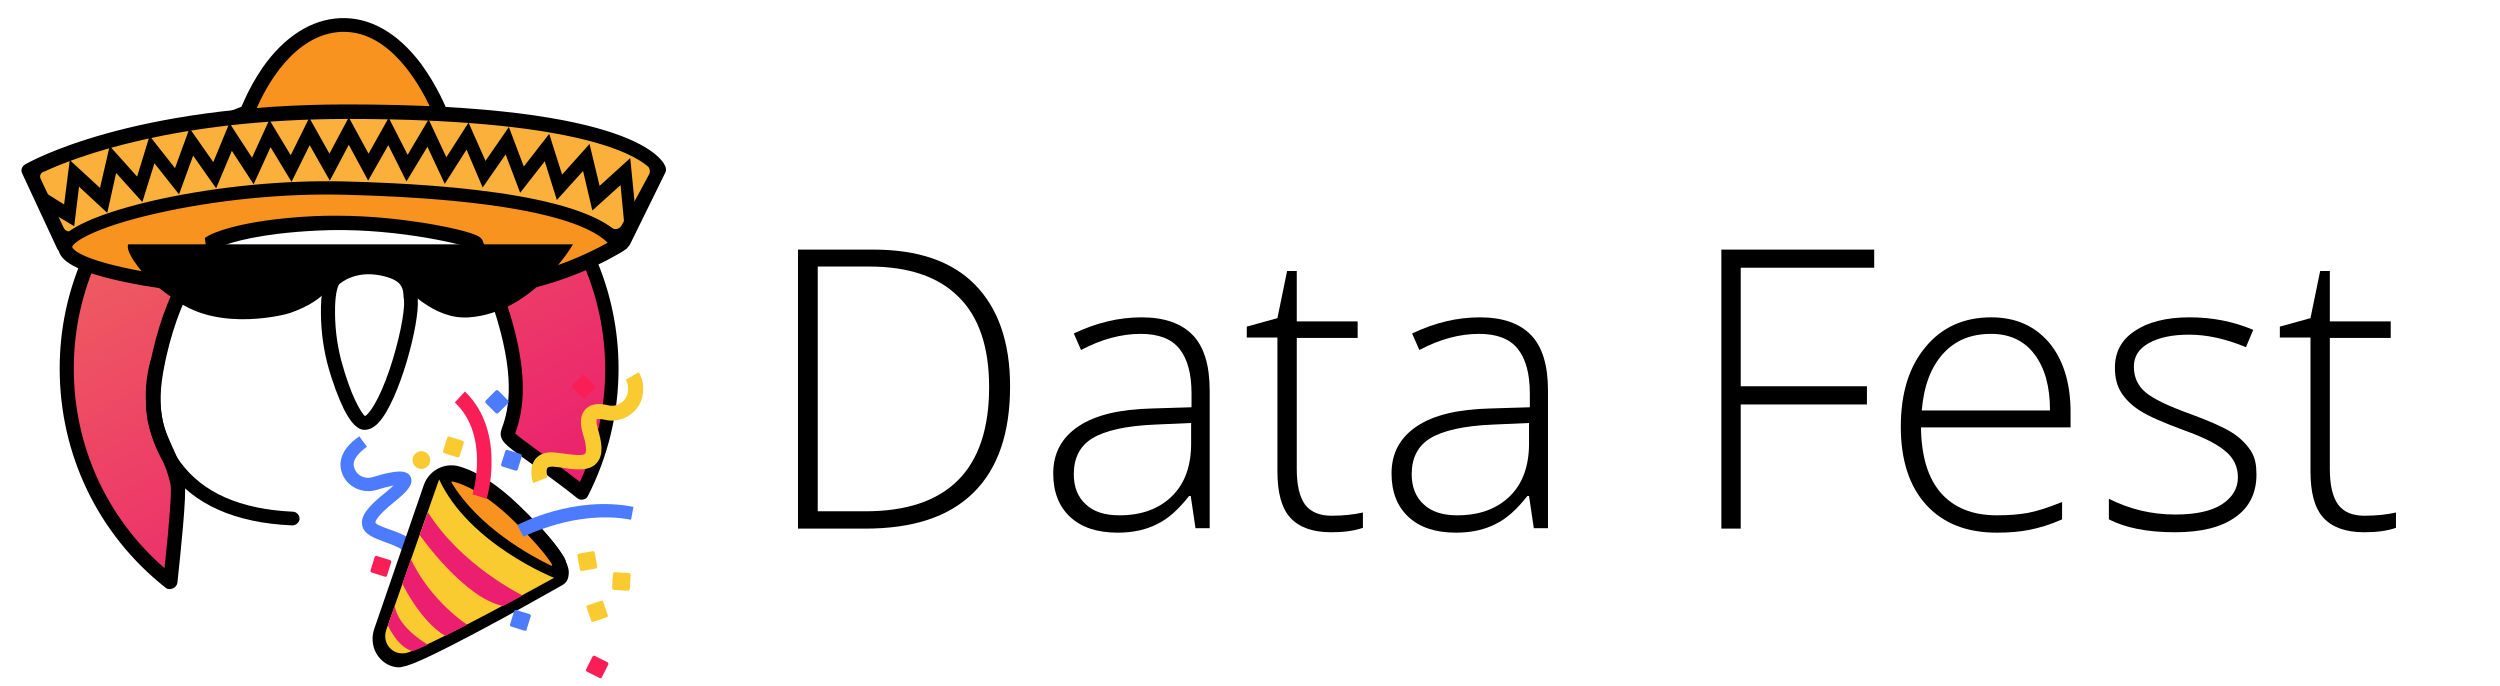 <?xml version="1.0" encoding="utf-8"?>
<!-- Generator: Adobe Illustrator 22.1.0, SVG Export Plug-In . SVG Version: 6.00 Build 0)  -->
<svg version="1.1" id="Layer_1" xmlns="http://www.w3.org/2000/svg" xmlns:xlink="http://www.w3.org/1999/xlink" x="0px" y="0px"
	 viewBox="0 0 620 170.1" style="enable-background:new 0 0 620 170.1;" xml:space="preserve">
<style type="text/css">
	.st0{fill:url(#SVGID_1_);}
	.st1{fill:#F7931E;}
	.st2{fill:#FBB03B;}
	.st3{fill:#4C7BFF;}
	.st4{fill:#F9CB31;}
	.st5{fill:#EB1E6F;}
	.st6{fill:#FA1E57;}
	.st7{fill:#4C7BFB;}
</style>
<path d="M28,96.8c-0.1-0.1-0.1-0.2-0.2-0.3C27.9,96.6,28,96.7,28,96.8z"/>
<linearGradient id="SVGID_1_" gradientUnits="userSpaceOnUse" x1="50.323" y1="32.896" x2="112.486" y2="140.565">
	<stop  offset="0" style="stop-color:#EF645E"/>
	<stop  offset="1" style="stop-color:#EB1E6F"/>
</linearGradient>
<path class="st0" d="M144.2,122.2c4.7-9.2,7.4-19.7,7.4-30.8c0-37.3-30.2-67.6-67.6-67.6S16.5,54.1,16.5,91.4
	c0,21.4,10,40.6,25.6,52.9c1.4-12,2.3-22.6,1.9-24.4c-2.4-11.2-9.1-12.4-4.5-32C48.8,47.2,79.2,42,95.6,45.8
	c12.8,3,22.6,13,28.3,29.9c5.6,16.8,4.3,25.5,2.2,31.1c-0.6,1.7-0.5,1.6,8.2,7.9C137.9,117.3,141.2,119.7,144.2,122.2"/>
<path d="M42.1,146.1c-0.4,0-0.8-0.1-1.1-0.4c-16.7-13.2-26.2-33-26.2-54.3c0-38.2,31.1-69.3,69.3-69.3s69.3,31.1,69.3,69.3
	c0,11.1-2.6,21.8-7.6,31.6c-0.2,0.5-0.7,0.8-1.2,0.9c-0.5,0.1-1,0-1.5-0.4c-2.7-2.2-5.6-4.3-8.7-6.6l-3.3-2.4
	c-3.5-2.5-5.1-3.7-5.9-4.6c-1.4-1.5-1.1-2.7-0.7-3.8c1.8-4.8,3.4-13.1-2.2-30c-5.3-15.9-14.7-25.8-27-28.7
	c-3.9-0.9-17.7-3.2-31.5,5.4c-11.1,7-18.7,18.9-22.5,35.4c-3,13-0.9,17.4,1.4,22.5c1.1,2.4,2.3,5.1,3.1,8.8c0.6,2.7-1.1,18.4-1.8,25
	c-0.1,0.6-0.5,1.2-1.1,1.4C42.6,146,42.4,146.1,42.1,146.1z M84.1,25.6c-36.3,0-65.8,29.5-65.8,65.8c0,19.1,8.1,37,22.5,49.5
	c1.3-12.1,1.8-19.5,1.5-20.7c-0.7-3.3-1.8-5.7-2.9-8c-2.5-5.5-4.9-10.6-1.6-24.7c4-17.5,12.1-30.1,24.1-37.6
	c10.1-6.3,22.8-8.4,34.2-5.8c13.6,3.2,23.8,13.9,29.5,31c6,18,4.1,27,2.2,32.3c0,0,0,0.1,0,0.1c0.6,0.6,2.6,2.1,5.5,4.2l3.3,2.4
	c2.5,1.8,4.9,3.6,7.2,5.4c4.2-8.8,6.3-18.3,6.3-28.1C149.9,55.1,120.4,25.6,84.1,25.6z"/>
<path d="M90.4,106.6c-1.7,0-3.3-1.6-5.1-5.1c-1.4-2.9-2.9-6.8-4.1-11.3C80,85.5,79.5,81,79.6,76c0.1-5.5,1.5-7.4,1.9-7.8
	c0,0,0,0,0,0c0.2-0.2,5-4.9,13.4-3.4c8.3,1.5,8.5,6,8.7,8.7c0,0.2,0,0.5,0,0.7c0.5,6.1-4.6,25.1-9.7,30.6
	C92.8,106,91.6,106.6,90.4,106.6C90.4,106.6,90.4,106.6,90.4,106.6z M84.1,70.5c-0.2,0.3-0.9,1.7-1,5.6c-0.1,4.7,0.4,8.9,1.5,13.2
	c2.4,9,5,13.1,5.9,13.9c0.9-0.4,3.4-3.5,6.2-11.8c2.2-6.6,3.7-13.9,3.5-16.8c0-0.3,0-0.5-0.1-0.8c-0.1-2.4-0.3-4.4-5.8-5.5
	C88.2,67.1,84.7,70,84.1,70.5z M84.1,70.5C84.1,70.6,84,70.6,84.1,70.5C84,70.6,84.1,70.6,84.1,70.5z M84.1,70.5L84.1,70.5
	L84.1,70.5z"/>
<path d="M72.5,130.3C72.5,130.3,72.5,130.3,72.5,130.3c-14.2-0.6-24.5-5.2-30.6-13.6c-6.5-9-6.6-20.2-4.6-27.1
	c0.3-0.9,1.2-1.5,2.2-1.2c0.9,0.3,1.5,1.2,1.2,2.2c-1.4,4.9-2.1,15.6,4.1,24.1c5.5,7.5,14.8,11.6,27.8,12.2c1,0,1.7,0.9,1.7,1.8
	C74.2,129.6,73.4,130.3,72.5,130.3z"/>
<g>
	<g>
		<g>
			<path class="st1" d="M86.2,28.2l-25.2,0.5c0,0,7.3-21.7,23.6-22.5c16.3-0.8,24.7,21.8,24.7,21.8L86.2,28.2z"/>
			<path d="M58.4,30.5l0.8-2.3c0.1-0.2,2-5.7,5.9-11.4c5.4-7.7,12.1-12,19.3-12.3c7.3-0.3,14.2,3.6,20,11.3
				c4.2,5.7,6.4,11.4,6.5,11.6l0.9,2.3l-25.6,0.2L58.4,30.5z M85.3,7.9c-0.2,0-0.5,0-0.7,0C72.8,8.5,65.9,21.6,63.6,27l22.6-0.5
				l20.4-0.1C104,21,96.8,7.9,85.3,7.9z"/>
		</g>
		<g>
			<path class="st2" d="M91.5,47.6c-3.2,0-4.5,0-4.7,0c-3,0.1-35.2,1.5-53.3,5.3c0,0-15.3,3.2-17.2,9L7.1,42.3c0,0,25-14.7,79-14.7
				c72.7,0,77.3,14.4,77.3,14.4l0,0l-10.1,18.7C153.3,60.7,148.8,48.4,91.5,47.6z"/>
			<path d="M16,62.6c-0.8,0.1-1.5-0.3-1.8-0.9L5.5,43c-0.4-0.8-0.1-1.7,0.7-2.2h0c1-0.6,26.1-14.9,79.8-14.9c0,0,0.1,0,0.1,0
				c71.9,0,78.5,14,79,15.6l0,0.1c0.1,0.4,0.1,0.8-0.1,1.2l-8.6,17.5c-0.9,2.2-4.4,2.2-4.8,0.8l0.1,0.5c-0.1-0.2-0.2-0.9-0.3-1
				C150,58.7,140.6,50,91.4,49.3c-2.7,0-4.1,0-4.5,0l-0.3,0c-8.3,0.4-36.5,1.9-52.7,5.2c-5.2,1.1-13.6,3.9-15.6,7.2
				c-0.3,0.4-0.7,0.7-1.2,0.8L16,62.6z M151.6,61.3L151.6,61.3L151.6,61.3z M10.1,44.4c1.3,2.7,4.2,8.9,5.7,12.1
				c0.4,0.9,1.6,1.2,2.5,0.6c5.1-3.7,13.7-5.6,15-5.8c16-3.3,42.6-4.8,53.3-5.3l0.3,0c0.6,0,2.1-0.1,4.8,0l0,0
				c39.1,0.6,54.3,6.4,60,10.5c0.8,0.6,1.9,0.3,2.4-0.5l6.9-12.8c0.3-0.6,0.2-1.4-0.3-1.9c-3.9-3.4-19.1-11.8-74.4-11.8
				c0,0-0.1,0-0.1,0c-42.8,0-67.3,9.4-75.1,13C10.1,42.7,9.7,43.6,10.1,44.4z"/>
		</g>
		<g>
			<path class="st1" d="M54.3,71.5c0,0-35.3-3-38-9.6c-2.5-6.1,34.5-16.2,69.2-15.3c40.5,1,63.3,6.3,67.8,14.1
				c0,0-16.3,10.5-36.3,10.8c0,0,2.5-10.2,0.7-11.4c-1.8-1.2-20.8-5.7-39.6-4.8c-18.8,1-25.4,4.6-25.4,4.6L54.3,71.5z"/>
			<path d="M56.3,73.4l-2.2-0.2c-0.1,0-9-0.8-18.1-2.3c-17.3-3-20.5-6.2-21.3-8.3c-0.3-0.8-0.5-2.1,0.6-3.5
				c5.1-6.9,39.2-14.9,70.3-14.1c28.1,0.7,62.9,3.9,69.4,15l0.6,1.1c0.1,0.2,0,0.4-0.1,0.5l-1,0.7c-0.7,0.4-17,10.8-37.3,11.1
				l-2.3,0l0.5-2.2c1-4.1,1.6-8.5,1.2-9.7c-2.5-1.1-20.4-5.3-38.2-4.3c-14,0.7-21.1,2.9-23.5,3.9L56.3,73.4z M83.6,53.5
				c8.2,0,15.8,0.9,21,1.7c5.8,0.9,12.6,2.4,14.2,3.5c0.7,0.4,2.5,1.7,0.5,11c14.7-0.8,27.1-7.1,31.4-9.5
				c-3.9-4-17.5-10.7-65.3-11.9c-15-0.4-31.9,1.3-46.5,4.6c-15.5,3.5-20.9,7.2-21,8.4c0.2,0.5,2.1,3.3,18.6,6.2
				c6.3,1.1,12.4,1.8,15.6,2.1L50.8,59l1-0.6c0.3-0.2,7.2-3.9,26.2-4.8C79.9,53.5,81.8,53.5,83.6,53.5z"/>
		</g>
	</g>
	<polygon points="13.2,53 18.4,56.1 19.6,46.3 26.6,52.8 28.8,42.9 35.3,50.1 38.3,40.5 44.4,48.2 47.9,38.6 53.6,46.7 57.5,37.4 
		62.9,45.7 67.1,36.5 72.3,45.1 76.8,36 81.8,44.8 86.5,35.9 91.3,44.8 96.3,36 100.8,45 106,36.4 110.3,45.6 115.7,37.1 
		119.7,46.5 125.4,38.3 129,47.8 135.1,40 138.1,49.6 144.6,42.4 146.9,52.2 153.9,45.9 154.8,55.4 157.6,54.1 160.1,49.2 
		157.4,50.4 156.3,39.2 148.7,46.1 146.2,35.7 139.4,43.3 136.2,33.2 129.9,41.3 126.2,31.5 120.4,39.9 116.2,30.4 110.7,39 
		106.3,29.6 101.1,38.4 96.4,29.2 91.4,38.1 86.5,29.1 81.7,38.1 76.7,29.2 72.1,38.5 66.8,29.7 62.5,39.1 56.9,30.5 52.9,40.2 
		47,31.8 43.4,41.7 37.1,33.7 34,43.8 27.2,36.2 24.8,46.6 17.3,39.7 15.9,50.7 10.9,47.6 	"/>
</g>
<path d="M31.8,60.6h110.3c0,0-9.7,16.9-25.7,18.1c-8.9,0.7-15.6-7.2-19.3-10.5c-2.8-2.4-5.4-3-11.5,0c-4.1,2-4,6-13.6,9.4
	C71,78,54.7,82.3,44,74.7c-1.6-1.1-6.5-4.2-9.8-8.6C30.9,61.8,31.8,60.7,31.8,60.6"/>
<path class="st3" d="M102.1,144.8l-2.7-1.7l1.4,0.9l-1.4-0.9c0.5-0.8,1.7-3.4,1.2-5.3c-0.3-0.9-0.9-1.6-2-2.1
	c-1-0.5-2.1-0.9-3.2-1.3c-2.7-1-5.2-1.9-5.6-4.2c-0.4-2.2,1.4-4.6,6.1-8.3c0.7-0.6,1.3-1.1,1.7-1.5c-0.9,0.2-2.3,0.5-4.2,1.1
	c-3.4,1-7-0.6-8.4-3.7c-1-2.3-1.2-5.9,4.1-9.6l1.9,2.6c-4.2,3-3.3,4.9-3,5.6c0.7,1.7,2.7,2.5,4.5,1.9c5.9-1.8,8.4-1.8,9.3-0.1
	c0.9,1.8-0.8,3.7-3.8,6.1c-5,4-4.9,5.2-4.9,5.3c0.1,0.5,2.4,1.3,3.5,1.7c1.1,0.4,2.3,0.8,3.5,1.4c1.9,0.9,3.2,2.4,3.7,4.2
	C104.7,140.5,102.4,144.4,102.1,144.8z"/>
<g>
	<g>
		<path class="st1" d="M127,127c-5.9-5.6-10.6-8-13.8-9c-2.5-0.8-5.1,0.6-6,3.1L95,156.8c-0.7,2-0.1,4.2,1.5,5.4
			c0.8,0.6,1.8,1,3.2,0.8c4.3-0.5,38.4-19.8,38.4-19.8C139.6,142.4,138.4,138,127,127z"/>
		<path d="M99.1,165.5c-1.5,0-2.9-0.5-4-1.4c-2.4-1.9-3.3-5.1-2.3-8.1l12.3-35.7c1.3-3.7,5.2-5.7,8.9-4.6c4.7,1.4,9.6,4.7,14.7,9.6
			c13,12.5,12.5,16.2,12.3,17.4c-0.1,1.1-0.7,2-1.7,2.5c-8.1,4.6-34.9,19.6-39.3,20.1C99.7,165.4,99.4,165.5,99.1,165.5z
			 M111.8,120.2c-1,0-2,0.7-2.3,1.7l-12.3,35.7c-0.4,1-0.1,2.2,0.7,2.8c0.4,0.3,0.9,0.4,1.5,0.3c2.5-0.4,20.5-9.9,36.7-19
			c-0.5-1.3-2.5-5-10.8-12.9l0,0c-5.7-5.5-10.1-7.6-12.8-8.5C112.3,120.2,112.1,120.2,111.8,120.2z M137,141.2
			C137,141.2,137,141.2,137,141.2C137,141.2,137,141.2,137,141.2z"/>
	</g>
	<g>
		<g>
			<path class="st1" d="M127.7,127c-6.6-6.2-11.8-8.5-15.1-9.3c-1.7-0.4-3,1.4-2.1,2.9c6.8,11.3,19.5,18.4,25.4,21.3
				c1.7,0.8,3.5-1.1,2.5-2.7C136.9,136.5,133.6,132.6,127.7,127z"/>
			<path d="M136.8,143.8c-0.5,0-1.1-0.1-1.6-0.4c-6.8-3.3-19.3-10.5-26.1-21.9c-0.8-1.3-0.7-2.9,0.2-4.1c0.9-1.2,2.4-1.7,3.8-1.4
				c3.4,0.8,8.9,3.2,15.8,9.7h0c5.4,5.1,9.1,9.3,11,12.5c0.8,1.4,0.7,3.1-0.4,4.3C138.7,143.4,137.8,143.8,136.8,143.8z
				 M112.2,119.4c0,0-0.1,0-0.2,0.1c-0.1,0.1,0,0.2,0,0.2c6.6,11,19.5,18.1,24.7,20.6c0.1,0,0.1,0.1,0.2-0.1c0.1-0.1,0.1-0.2,0-0.2
				c-1.2-2-4-5.6-10.4-11.7h0C120.1,122.3,115.2,120.1,112.2,119.4C112.2,119.4,112.2,119.4,112.2,119.4z"/>
		</g>
	</g>
	<path class="st4" d="M108.9,118.9l-13.1,37.3c-0.5,1.5-0.3,3.2,0.8,4.4c0.8,0.9,2,1.6,3.8,1.4c4.1-0.5,37-18.7,37-18.7
		S116.4,135,108.9,118.9z"/>
	<g>
		<path class="st5" d="M97.9,150.2l-1.7,4.9c0,0,2.4,5.5,6.2,6.4l3.7-1.6C106.1,159.8,98.7,155.8,97.9,150.2z"/>
		<path class="st5" d="M101.9,138.7l-2.1,6.1c0,0,4.4,9.2,10.6,12.9l5.5-2.8C115.8,155,106.8,149,101.9,138.7z"/>
		<path class="st5" d="M106.1,127l-2,5.7c0,0,11,15.7,20.7,17.6l4.8-2.6C129.6,147.6,114.6,140.5,106.1,127z"/>
	</g>
</g>
<path class="st6" d="M120.7,123.7l-3.5-1.1c0-0.1,4.4-14.5-4.4-22.8l2.5-2.7c4.3,4.1,6.6,10.1,6.6,17.2
	C122,119.5,120.7,123.6,120.7,123.7z"/>
<path class="st3" d="M129.8,133.1l-1.5-2.9c0.6-0.3,14.1-7.4,28.8-4.5l-0.6,3.2C142.9,126.3,130,133.1,129.8,133.1z"/>
<path class="st4" d="M132.2,119.8c-0.1-0.4-1.2-3.7,0.6-6c1.2-1.4,3-1.9,5.5-1.5c0.3,0,0.6,0.1,0.9,0.1c2.2,0.3,5.3,0.8,5.9,0.1
	c0.1-0.1,0.7-1-0.5-4.8c-0.3-1-1.3-4.2,0.6-6.2c1.2-1.3,3.1-1.6,5.6-1c1.1,0.3,2.2,0.1,3.2-0.6c0.9-0.6,1.5-1.5,1.7-2.6
	c0.2-1.2,0-2.3-0.5-3.1l3.2-1.9c1,1.6,1.3,3.5,1,5.6c-0.3,2.1-1.6,3.9-3.3,5.1c-1.8,1.2-4,1.6-6.1,1.1c-1.4-0.3-2-0.2-2-0.1
	c0,0-0.3,0.5,0.3,2.5c0.8,2.7,1.6,6.2-0.3,8.3c-1.9,2.2-5.3,1.7-9.2,1.1c-0.3,0-0.6-0.1-0.9-0.1c-1.3-0.2-1.9,0-2.1,0.2
	c-0.4,0.5-0.2,1.8,0,2.4L132.2,119.8z"/>
<path class="st6" d="M95.4,143l-3.2-1c-0.3-0.1-0.4-0.4-0.3-0.6l1-3.2c0.1-0.3,0.4-0.4,0.6-0.3l3.2,1c0.3,0.1,0.4,0.4,0.3,0.6
	l-1,3.2C96,143,95.7,143.1,95.4,143z"/>
<path class="st4" d="M113.4,113.4l-3.2-1c-0.3-0.1-0.4-0.4-0.3-0.6l1-3.2c0.1-0.3,0.4-0.4,0.6-0.3l3.2,1c0.3,0.1,0.4,0.4,0.3,0.6
	l-1,3.2C114,113.3,113.7,113.5,113.4,113.4z"/>
<path class="st4" d="M104.5,116.3L104.5,116.3c-1.2,0-2.2-1-2.2-2.2v0c0-1.2,1-2.2,2.2-2.2h0c1.2,0,2.2,1,2.2,2.2v0
	C106.7,115.3,105.7,116.3,104.5,116.3z"/>
<path class="st4" d="M147.7,141l-3.3,0.6c-0.3,0.1-0.5-0.1-0.6-0.4l-0.6-3.3c-0.1-0.3,0.1-0.5,0.4-0.6l3.3-0.6
	c0.3-0.1,0.5,0.1,0.6,0.4l0.6,3.3C148.1,140.7,148,141,147.7,141z"/>
<path class="st4" d="M150.4,153.1l-3.2,1.1c-0.3,0.1-0.6,0-0.6-0.3l-1.1-3.2c-0.1-0.3,0-0.6,0.3-0.6l3.2-1.1c0.3-0.1,0.6,0,0.6,0.3
	l1.1,3.2C150.8,152.7,150.7,153,150.4,153.1z"/>
<path class="st4" d="M155.7,146.5l-3.4-0.2c-0.3,0-0.5-0.3-0.5-0.5l0.2-3.4c0-0.3,0.3-0.5,0.5-0.5l3.4,0.2c0.3,0,0.5,0.3,0.5,0.5
	l-0.2,3.4C156.2,146.3,156,146.5,155.7,146.5z"/>
<path class="st6" d="M148.6,168.1l-3-1.5c-0.2-0.1-0.4-0.4-0.2-0.7l1.5-3c0.1-0.2,0.4-0.4,0.7-0.2l3,1.5c0.2,0.1,0.4,0.4,0.2,0.7
	l-1.5,3C149.2,168.2,148.9,168.3,148.6,168.1z"/>
<path class="st6" d="M147.5,96.2l-2.4,2.4c-0.2,0.2-0.5,0.2-0.7,0l-2.4-2.4c-0.2-0.2-0.2-0.5,0-0.7l2.4-2.4c0.2-0.2,0.5-0.2,0.7,0
	l2.4,2.4C147.7,95.7,147.7,96,147.5,96.2z"/>
<path class="st7" d="M122.9,102.4l-2.4-2.4c-0.2-0.2-0.2-0.5,0-0.7l2.4-2.4c0.2-0.2,0.5-0.2,0.7,0l2.4,2.4c0.2,0.2,0.2,0.5,0,0.7
	l-2.4,2.4C123.4,102.6,123.1,102.6,122.9,102.4z"/>
<path class="st7" d="M127.8,116.7l-3.2-1c-0.3-0.1-0.4-0.4-0.3-0.6l1-3.2c0.1-0.3,0.4-0.4,0.6-0.3l3.2,1c0.3,0.1,0.4,0.4,0.3,0.6
	l-1,3.2C128.4,116.6,128.1,116.8,127.8,116.7z"/>
<path class="st7" d="M130,156.4l-3.2-1c-0.3-0.1-0.4-0.4-0.3-0.6l1-3.2c0.1-0.3,0.4-0.4,0.6-0.3l3.2,1c0.3,0.1,0.4,0.4,0.3,0.6
	l-1,3.2C130.6,156.4,130.3,156.5,130,156.4z"/>
<g>
	<path d="M250.5,95.8c0,11.6-3,20.4-9.1,26.4c-6.1,6-15,8.9-26.9,8.9h-16.6V61.9h18.7c11.1,0,19.5,2.9,25.2,8.7
		S250.5,84.8,250.5,95.8z M245.3,96c0-9.9-2.5-17.4-7.6-22.4c-5-5-12.4-7.5-22.2-7.5h-12.7v60.7h11.5
		C234.9,126.9,245.3,116.6,245.3,96z"/>
	<path d="M296.5,131.1l-1.2-8.1h-0.4c-2.6,3.3-5.2,5.7-8,7c-2.7,1.4-6,2.1-9.7,2.1c-5.1,0-9-1.3-11.8-3.9c-2.8-2.6-4.2-6.2-4.2-10.8
		c0-5,2.1-8.9,6.3-11.7c4.2-2.8,10.2-4.2,18.2-4.4l9.8-0.3v-3.4c0-4.9-1-8.6-3-11.1c-2-2.5-5.2-3.7-9.6-3.7c-4.8,0-9.7,1.3-14.8,4
		l-1.8-4.1c5.7-2.7,11.2-4,16.8-4c5.7,0,9.9,1.5,12.7,4.4c2.8,2.9,4.2,7.5,4.2,13.7v34.2H296.5z M277.6,127.8c5.5,0,9.8-1.6,13-4.7
		c3.2-3.1,4.8-7.5,4.8-13.1v-5.1l-9,0.4c-7.2,0.3-12.4,1.5-15.5,3.4c-3.1,1.9-4.6,4.9-4.6,8.9c0,3.2,1,5.7,3,7.5
		C271.2,126.9,274,127.8,277.6,127.8z"/>
	<path d="M330.2,127.9c3,0,5.6-0.3,7.8-0.8v3.8c-2.3,0.8-4.9,1.1-7.9,1.1c-4.5,0-7.9-1.2-10.1-3.6c-2.2-2.4-3.2-6.3-3.2-11.5V83.7
		h-7.6V81l7.6-2.1l2.4-11.7h2.4v12.5h15.1v4.1h-15.1v32.6c0,3.9,0.7,6.9,2.1,8.8C325.1,127,327.3,127.9,330.2,127.9z"/>
	<path d="M380.4,131.1l-1.2-8.1h-0.4c-2.6,3.3-5.2,5.7-8,7c-2.7,1.4-6,2.1-9.7,2.1c-5.1,0-9-1.3-11.8-3.9c-2.8-2.6-4.2-6.2-4.2-10.8
		c0-5,2.1-8.9,6.3-11.7c4.2-2.8,10.2-4.2,18.2-4.4l9.8-0.3v-3.4c0-4.9-1-8.6-3-11.1c-2-2.5-5.2-3.7-9.6-3.7c-4.8,0-9.7,1.3-14.8,4
		l-1.8-4.1c5.7-2.7,11.2-4,16.8-4c5.7,0,9.9,1.5,12.7,4.4c2.8,2.9,4.2,7.5,4.2,13.7v34.2H380.4z M361.4,127.8c5.5,0,9.8-1.6,13-4.7
		c3.2-3.1,4.8-7.5,4.8-13.1v-5.1l-9,0.4c-7.2,0.3-12.4,1.5-15.5,3.4c-3.1,1.9-4.6,4.9-4.6,8.9c0,3.2,1,5.7,3,7.5
		C355,126.9,357.8,127.8,361.4,127.8z"/>
	<path d="M431.7,131.1h-4.8V61.9h37.9v4.5h-33.1v29.4H463v4.5h-31.3V131.1z"/>
	<path d="M495.2,132.1c-7.5,0-13.3-2.3-17.5-6.9c-4.2-4.6-6.3-11.1-6.3-19.4c0-8.2,2-14.8,6.1-19.7c4-4.9,9.5-7.4,16.3-7.4
		c6.1,0,10.8,2.1,14.4,6.3c3.5,4.2,5.3,10,5.3,17.2v3.8h-37.1c0.1,7.1,1.7,12.5,4.9,16.2c3.2,3.7,7.9,5.6,13.9,5.6
		c2.9,0,5.5-0.2,7.7-0.6c2.2-0.4,5-1.3,8.5-2.7v4.3c-2.9,1.3-5.6,2.1-8.1,2.6S498.2,132.1,495.2,132.1z M493.8,82.8
		c-5,0-8.9,1.6-11.9,4.9c-3,3.3-4.8,8-5.3,14.1h31.8c0-6-1.3-10.6-3.9-14C502,84.5,498.4,82.8,493.8,82.8z"/>
	<path d="M559.6,117.7c0,4.6-1.8,8.2-5.3,10.6c-3.5,2.5-8.5,3.7-14.9,3.7c-6.9,0-12.3-1.1-16.4-3.2v-5.1c5.2,2.6,10.6,3.9,16.4,3.9
		c5.1,0,8.9-0.8,11.6-2.5c2.6-1.7,4-3.9,4-6.7c0-2.6-1-4.8-3.1-6.5c-2.1-1.8-5.5-3.5-10.3-5.2c-5.1-1.9-8.8-3.5-10.8-4.8
		c-2.1-1.3-3.7-2.9-4.7-4.5c-1.1-1.7-1.6-3.7-1.6-6.2c0-3.9,1.6-6.9,4.9-9.1c3.2-2.2,7.8-3.4,13.6-3.4c5.6,0,10.8,1,15.8,3.1
		l-1.8,4.3c-5.1-2.1-9.7-3.1-14.1-3.1c-4.2,0-7.5,0.7-10,2.1c-2.5,1.4-3.7,3.3-3.7,5.8c0,2.7,1,4.8,2.9,6.4
		c1.9,1.6,5.6,3.4,11.2,5.4c4.6,1.7,8,3.2,10.1,4.5c2.1,1.3,3.7,2.9,4.8,4.6S559.6,115.4,559.6,117.7z"/>
	<path d="M586.4,127.9c3,0,5.6-0.3,7.8-0.8v3.8c-2.3,0.8-4.9,1.1-7.9,1.1c-4.5,0-7.9-1.2-10.1-3.6c-2.2-2.4-3.2-6.3-3.2-11.5V83.7
		h-7.6V81l7.6-2.1l2.4-11.7h2.4v12.5h15.1v4.1h-15.1v32.6c0,3.9,0.7,6.9,2.1,8.8C581.3,127,583.4,127.9,586.4,127.9z"/>
</g>
</svg>
